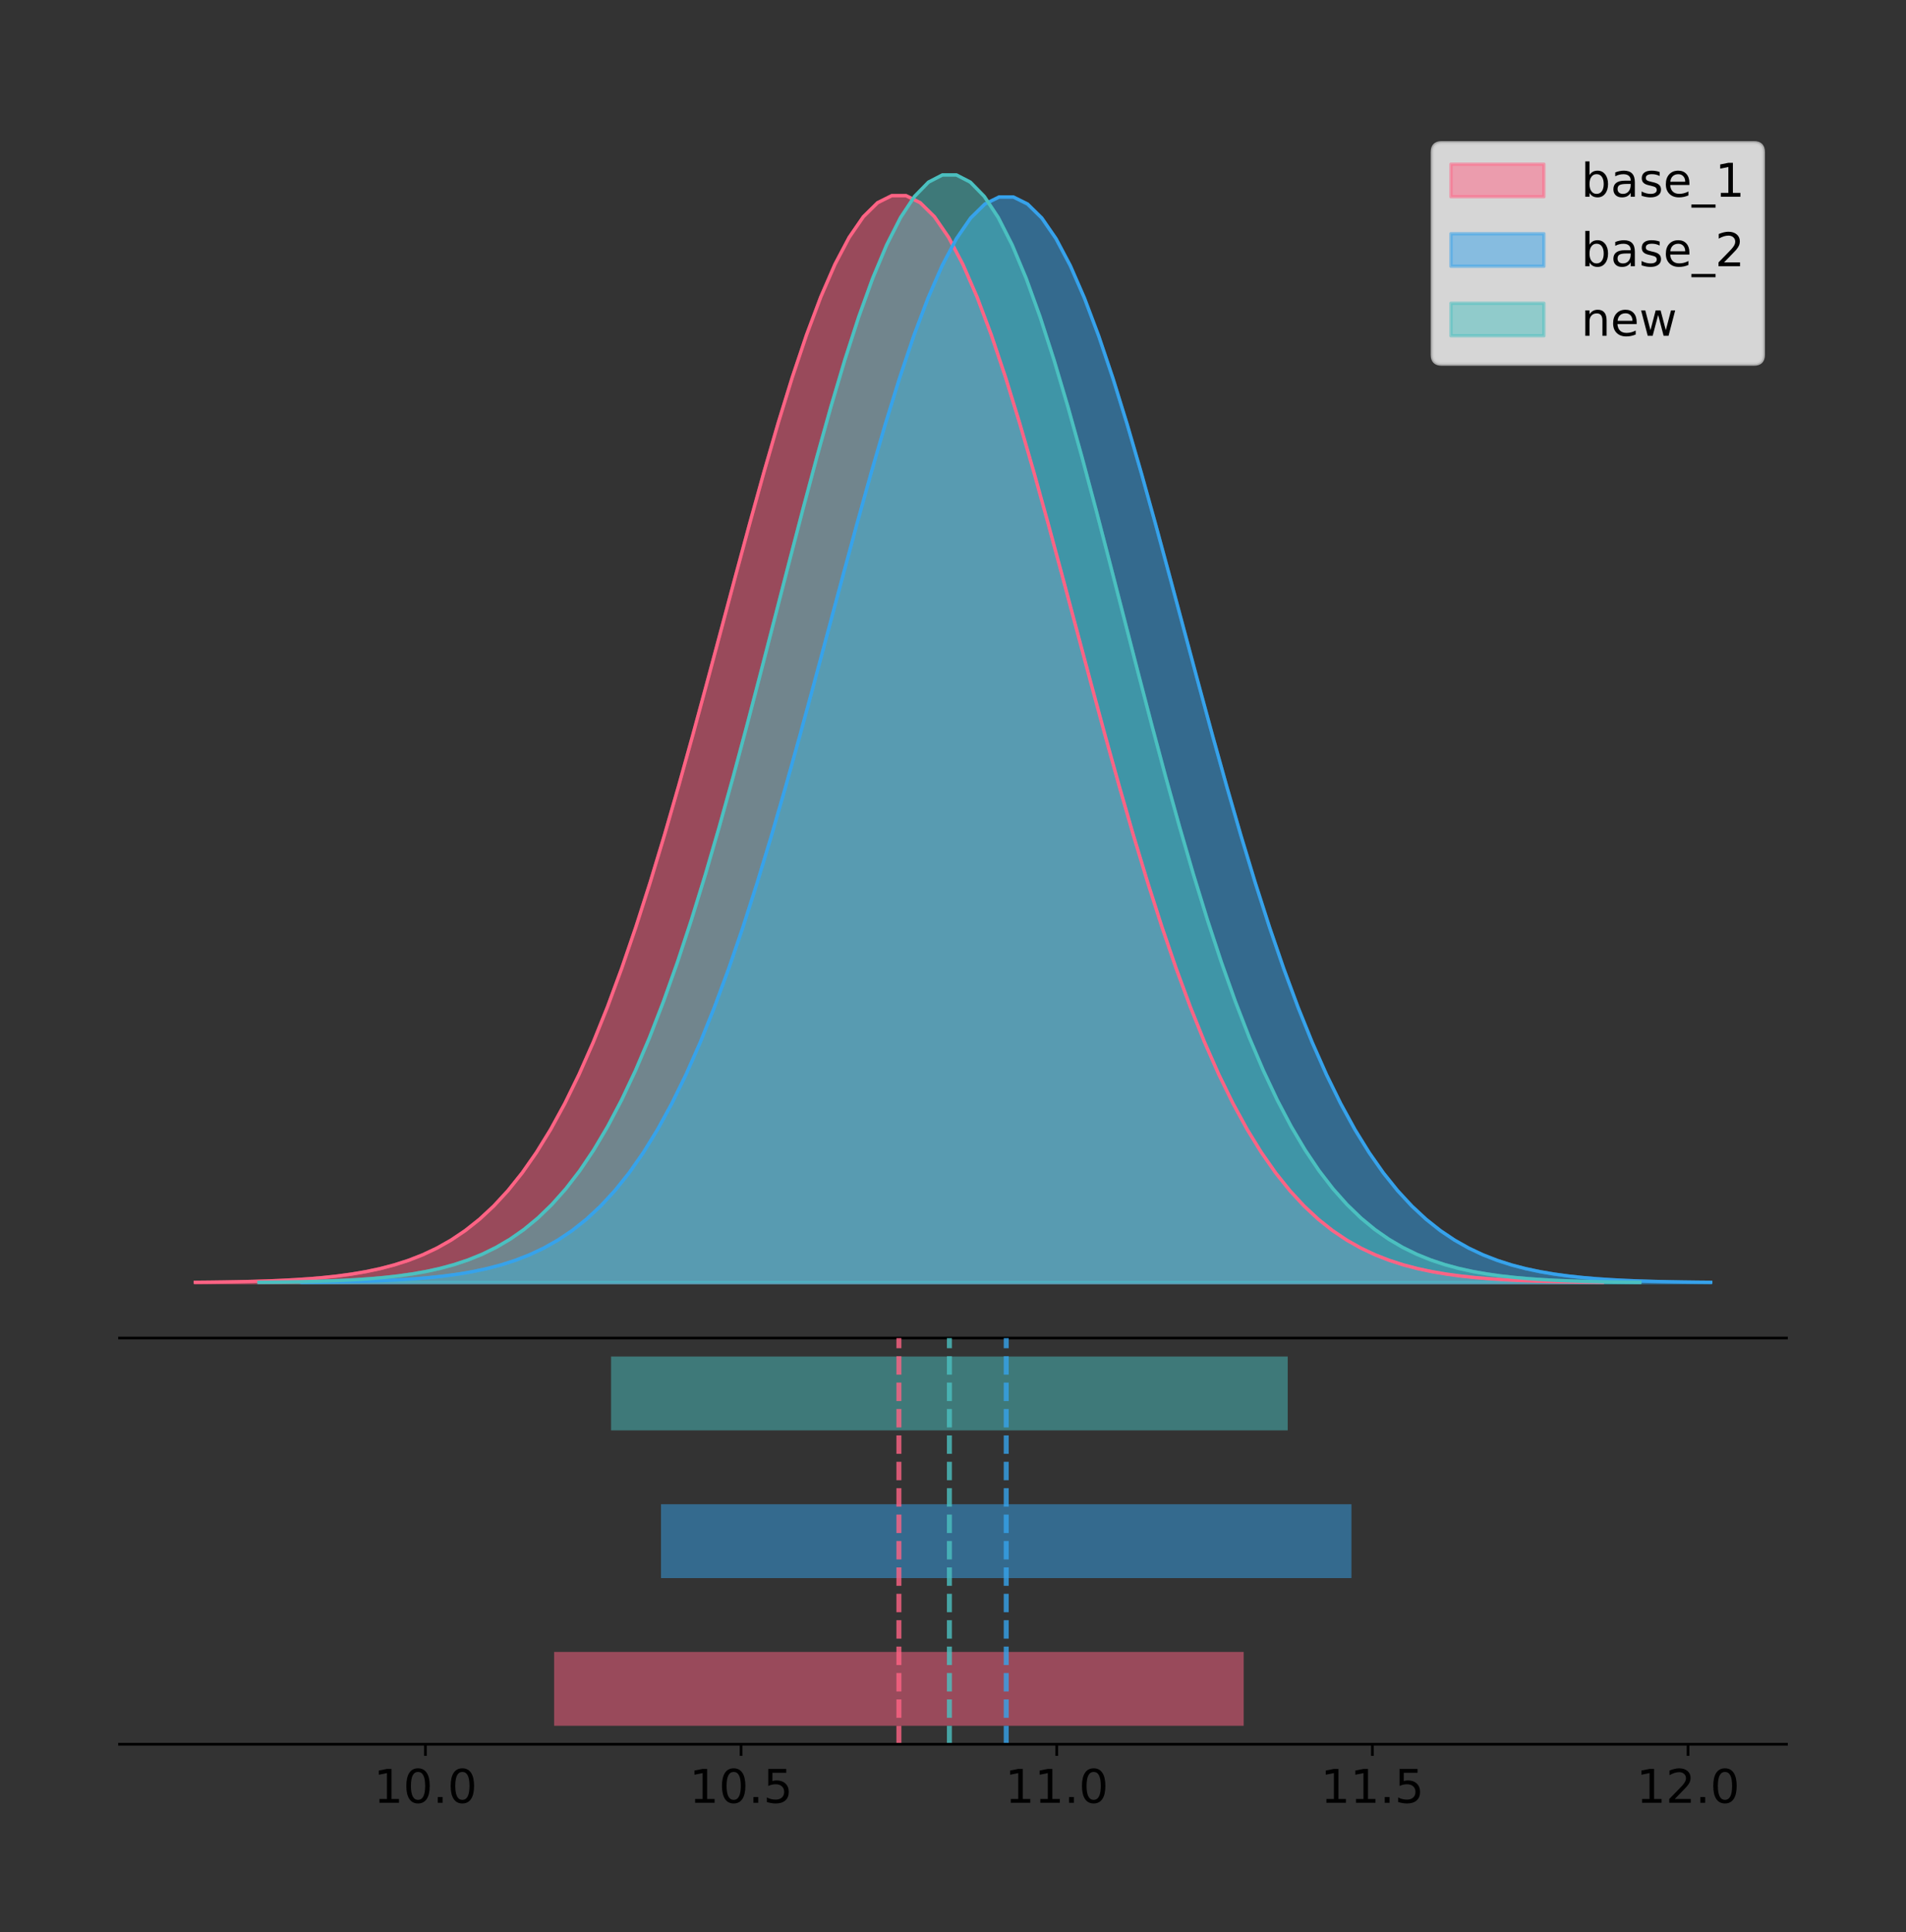 <?xml version="1.0" encoding="utf-8" standalone="no"?>
<!DOCTYPE svg PUBLIC "-//W3C//DTD SVG 1.1//EN"
  "http://www.w3.org/Graphics/SVG/1.1/DTD/svg11.dtd">
<!-- Created with matplotlib (https://matplotlib.org/) -->
<svg height="581.789pt" version="1.1" viewBox="0 0 574.2 581.789" width="574.2pt" xmlns="http://www.w3.org/2000/svg" xmlns:xlink="http://www.w3.org/1999/xlink">
 <rect x="0" y="0" width="574.2" height="581.789" fill="#333333" stroke="none"/>
 <defs>
  <style type="text/css">
*{stroke-linecap:butt;stroke-linejoin:round;}
  </style>
 </defs>
 <g id="figure_1">
  <g id="patch_1">
   <path d="M 0 581.789 
L 574.2 581.789 
L 574.2 0 
L 0 0 
z
" style="fill:none;"/>
  </g>
  <g id="axes_1">
   <g id="patch_2">
    <path d="M 36 402.93 
L 538.2 402.93 
L 538.2 36 
L 36 36 
z
" style="fill:none;"/>
   </g>
   <g id="PolyCollection_1">
    <defs>
     <path d="M 58.827 -195.538 
L 58.827 -195.648 
L 63.11 -195.689 
L 67.392 -195.745 
L 71.674 -195.819 
L 75.957 -195.918 
L 80.239 -196.048 
L 84.521 -196.218 
L 88.804 -196.438 
L 93.086 -196.722 
L 97.368 -197.085 
L 101.651 -197.547 
L 105.933 -198.13 
L 110.215 -198.86 
L 114.498 -199.767 
L 118.78 -200.888 
L 123.062 -202.262 
L 127.345 -203.934 
L 131.627 -205.952 
L 135.909 -208.373 
L 140.192 -211.252 
L 144.474 -214.653 
L 148.756 -218.638 
L 153.039 -223.273 
L 157.321 -228.62 
L 161.603 -234.742 
L 165.886 -241.694 
L 170.168 -249.525 
L 174.45 -258.273 
L 178.733 -267.965 
L 183.015 -278.61 
L 187.297 -290.2 
L 191.58 -302.704 
L 195.862 -316.07 
L 200.144 -330.222 
L 204.427 -345.054 
L 208.709 -360.441 
L 212.991 -376.227 
L 217.274 -392.235 
L 221.556 -408.268 
L 225.838 -424.11 
L 230.121 -439.534 
L 234.403 -454.303 
L 238.685 -468.181 
L 242.968 -480.932 
L 247.25 -492.336 
L 251.532 -502.186 
L 255.814 -510.301 
L 260.097 -516.528 
L 264.379 -520.748 
L 268.661 -522.878 
L 272.944 -522.878 
L 277.226 -520.748 
L 281.508 -516.528 
L 285.791 -510.301 
L 290.073 -502.186 
L 294.355 -492.336 
L 298.638 -480.932 
L 302.92 -468.181 
L 307.202 -454.303 
L 311.485 -439.534 
L 315.767 -424.11 
L 320.049 -408.268 
L 324.332 -392.235 
L 328.614 -376.227 
L 332.896 -360.441 
L 337.179 -345.054 
L 341.461 -330.222 
L 345.743 -316.07 
L 350.026 -302.704 
L 354.308 -290.2 
L 358.59 -278.61 
L 362.873 -267.965 
L 367.155 -258.273 
L 371.437 -249.525 
L 375.72 -241.694 
L 380.002 -234.742 
L 384.284 -228.62 
L 388.567 -223.273 
L 392.849 -218.638 
L 397.131 -214.653 
L 401.414 -211.252 
L 405.696 -208.373 
L 409.978 -205.952 
L 414.261 -203.934 
L 418.543 -202.262 
L 422.825 -200.888 
L 427.108 -199.767 
L 431.39 -198.86 
L 435.672 -198.13 
L 439.955 -197.547 
L 444.237 -197.085 
L 448.519 -196.722 
L 452.802 -196.438 
L 457.084 -196.218 
L 461.366 -196.048 
L 465.649 -195.918 
L 469.931 -195.819 
L 474.213 -195.745 
L 478.496 -195.689 
L 482.778 -195.648 
L 482.778 -195.538 
L 482.778 -195.538 
L 478.496 -195.538 
L 474.213 -195.538 
L 469.931 -195.538 
L 465.649 -195.538 
L 461.366 -195.538 
L 457.084 -195.538 
L 452.802 -195.538 
L 448.519 -195.538 
L 444.237 -195.538 
L 439.955 -195.538 
L 435.672 -195.538 
L 431.39 -195.538 
L 427.108 -195.538 
L 422.825 -195.538 
L 418.543 -195.538 
L 414.261 -195.538 
L 409.978 -195.538 
L 405.696 -195.538 
L 401.414 -195.538 
L 397.131 -195.538 
L 392.849 -195.538 
L 388.567 -195.538 
L 384.284 -195.538 
L 380.002 -195.538 
L 375.72 -195.538 
L 371.437 -195.538 
L 367.155 -195.538 
L 362.873 -195.538 
L 358.59 -195.538 
L 354.308 -195.538 
L 350.026 -195.538 
L 345.743 -195.538 
L 341.461 -195.538 
L 337.179 -195.538 
L 332.896 -195.538 
L 328.614 -195.538 
L 324.332 -195.538 
L 320.049 -195.538 
L 315.767 -195.538 
L 311.485 -195.538 
L 307.202 -195.538 
L 302.92 -195.538 
L 298.638 -195.538 
L 294.355 -195.538 
L 290.073 -195.538 
L 285.791 -195.538 
L 281.508 -195.538 
L 277.226 -195.538 
L 272.944 -195.538 
L 268.661 -195.538 
L 264.379 -195.538 
L 260.097 -195.538 
L 255.814 -195.538 
L 251.532 -195.538 
L 247.25 -195.538 
L 242.968 -195.538 
L 238.685 -195.538 
L 234.403 -195.538 
L 230.121 -195.538 
L 225.838 -195.538 
L 221.556 -195.538 
L 217.274 -195.538 
L 212.991 -195.538 
L 208.709 -195.538 
L 204.427 -195.538 
L 200.144 -195.538 
L 195.862 -195.538 
L 191.58 -195.538 
L 187.297 -195.538 
L 183.015 -195.538 
L 178.733 -195.538 
L 174.45 -195.538 
L 170.168 -195.538 
L 165.886 -195.538 
L 161.603 -195.538 
L 157.321 -195.538 
L 153.039 -195.538 
L 148.756 -195.538 
L 144.474 -195.538 
L 140.192 -195.538 
L 135.909 -195.538 
L 131.627 -195.538 
L 127.345 -195.538 
L 123.062 -195.538 
L 118.78 -195.538 
L 114.498 -195.538 
L 110.215 -195.538 
L 105.933 -195.538 
L 101.651 -195.538 
L 97.368 -195.538 
L 93.086 -195.538 
L 88.804 -195.538 
L 84.521 -195.538 
L 80.239 -195.538 
L 75.957 -195.538 
L 71.674 -195.538 
L 67.392 -195.538 
L 63.11 -195.538 
L 58.827 -195.538 
z
" id="m97d1bb2b57" style="stroke:#ff6384;stroke-opacity:0.5;"/>
    </defs>
    <g clip-path="url(#pcbff5a9dca)">
     <use style="fill:#ff6384;fill-opacity:0.5;stroke:#ff6384;stroke-opacity:0.5;" x="0" xlink:href="#m97d1bb2b57" y="581.789"/>
    </g>
   </g>
   <g id="PolyCollection_2">
    <defs>
     <path d="M 90.896 -195.538 
L 90.896 -195.648 
L 95.183 -195.689 
L 99.471 -195.745 
L 103.759 -195.819 
L 108.046 -195.918 
L 112.334 -196.047 
L 116.621 -196.217 
L 120.909 -196.437 
L 125.197 -196.72 
L 129.484 -197.083 
L 133.772 -197.545 
L 138.06 -198.126 
L 142.347 -198.855 
L 146.635 -199.762 
L 150.923 -200.882 
L 155.21 -202.254 
L 159.498 -203.923 
L 163.786 -205.939 
L 168.073 -208.357 
L 172.361 -211.233 
L 176.649 -214.629 
L 180.936 -218.61 
L 185.224 -223.238 
L 189.511 -228.579 
L 193.799 -234.693 
L 198.087 -241.636 
L 202.374 -249.458 
L 206.662 -258.195 
L 210.95 -267.875 
L 215.237 -278.507 
L 219.525 -290.082 
L 223.813 -302.571 
L 228.1 -315.921 
L 232.388 -330.054 
L 236.676 -344.869 
L 240.963 -360.236 
L 245.251 -376.003 
L 249.539 -391.991 
L 253.826 -408.004 
L 258.114 -423.827 
L 262.402 -439.232 
L 266.689 -453.983 
L 270.977 -467.842 
L 275.264 -480.578 
L 279.552 -491.968 
L 283.84 -501.806 
L 288.127 -509.911 
L 292.415 -516.13 
L 296.703 -520.344 
L 300.99 -522.472 
L 305.278 -522.472 
L 309.566 -520.344 
L 313.853 -516.13 
L 318.141 -509.911 
L 322.429 -501.806 
L 326.716 -491.968 
L 331.004 -480.578 
L 335.292 -467.842 
L 339.579 -453.983 
L 343.867 -439.232 
L 348.154 -423.827 
L 352.442 -408.004 
L 356.73 -391.991 
L 361.017 -376.003 
L 365.305 -360.236 
L 369.593 -344.869 
L 373.88 -330.054 
L 378.168 -315.921 
L 382.456 -302.571 
L 386.743 -290.082 
L 391.031 -278.507 
L 395.319 -267.875 
L 399.606 -258.195 
L 403.894 -249.458 
L 408.182 -241.636 
L 412.469 -234.693 
L 416.757 -228.579 
L 421.044 -223.238 
L 425.332 -218.61 
L 429.62 -214.629 
L 433.907 -211.233 
L 438.195 -208.357 
L 442.483 -205.939 
L 446.77 -203.923 
L 451.058 -202.254 
L 455.346 -200.882 
L 459.633 -199.762 
L 463.921 -198.855 
L 468.209 -198.126 
L 472.496 -197.545 
L 476.784 -197.083 
L 481.072 -196.72 
L 485.359 -196.437 
L 489.647 -196.217 
L 493.934 -196.047 
L 498.222 -195.918 
L 502.51 -195.819 
L 506.797 -195.745 
L 511.085 -195.689 
L 515.373 -195.648 
L 515.373 -195.538 
L 515.373 -195.538 
L 511.085 -195.538 
L 506.797 -195.538 
L 502.51 -195.538 
L 498.222 -195.538 
L 493.934 -195.538 
L 489.647 -195.538 
L 485.359 -195.538 
L 481.072 -195.538 
L 476.784 -195.538 
L 472.496 -195.538 
L 468.209 -195.538 
L 463.921 -195.538 
L 459.633 -195.538 
L 455.346 -195.538 
L 451.058 -195.538 
L 446.77 -195.538 
L 442.483 -195.538 
L 438.195 -195.538 
L 433.907 -195.538 
L 429.62 -195.538 
L 425.332 -195.538 
L 421.044 -195.538 
L 416.757 -195.538 
L 412.469 -195.538 
L 408.182 -195.538 
L 403.894 -195.538 
L 399.606 -195.538 
L 395.319 -195.538 
L 391.031 -195.538 
L 386.743 -195.538 
L 382.456 -195.538 
L 378.168 -195.538 
L 373.88 -195.538 
L 369.593 -195.538 
L 365.305 -195.538 
L 361.017 -195.538 
L 356.73 -195.538 
L 352.442 -195.538 
L 348.154 -195.538 
L 343.867 -195.538 
L 339.579 -195.538 
L 335.292 -195.538 
L 331.004 -195.538 
L 326.716 -195.538 
L 322.429 -195.538 
L 318.141 -195.538 
L 313.853 -195.538 
L 309.566 -195.538 
L 305.278 -195.538 
L 300.99 -195.538 
L 296.703 -195.538 
L 292.415 -195.538 
L 288.127 -195.538 
L 283.84 -195.538 
L 279.552 -195.538 
L 275.264 -195.538 
L 270.977 -195.538 
L 266.689 -195.538 
L 262.402 -195.538 
L 258.114 -195.538 
L 253.826 -195.538 
L 249.539 -195.538 
L 245.251 -195.538 
L 240.963 -195.538 
L 236.676 -195.538 
L 232.388 -195.538 
L 228.1 -195.538 
L 223.813 -195.538 
L 219.525 -195.538 
L 215.237 -195.538 
L 210.95 -195.538 
L 206.662 -195.538 
L 202.374 -195.538 
L 198.087 -195.538 
L 193.799 -195.538 
L 189.511 -195.538 
L 185.224 -195.538 
L 180.936 -195.538 
L 176.649 -195.538 
L 172.361 -195.538 
L 168.073 -195.538 
L 163.786 -195.538 
L 159.498 -195.538 
L 155.21 -195.538 
L 150.923 -195.538 
L 146.635 -195.538 
L 142.347 -195.538 
L 138.06 -195.538 
L 133.772 -195.538 
L 129.484 -195.538 
L 125.197 -195.538 
L 120.909 -195.538 
L 116.621 -195.538 
L 112.334 -195.538 
L 108.046 -195.538 
L 103.759 -195.538 
L 99.471 -195.538 
L 95.183 -195.538 
L 90.896 -195.538 
z
" id="m5e99b7a06f" style="stroke:#36a2eb;stroke-opacity:0.5;"/>
    </defs>
    <g clip-path="url(#pcbff5a9dca)">
     <use style="fill:#36a2eb;fill-opacity:0.5;stroke:#36a2eb;stroke-opacity:0.5;" x="0" xlink:href="#m5e99b7a06f" y="581.789"/>
    </g>
   </g>
   <g id="PolyCollection_3">
    <defs>
     <path d="M 78.003 -195.538 
L 78.003 -195.65 
L 82.205 -195.692 
L 86.407 -195.749 
L 90.61 -195.825 
L 94.812 -195.925 
L 99.014 -196.058 
L 103.217 -196.23 
L 107.419 -196.455 
L 111.621 -196.744 
L 115.824 -197.115 
L 120.026 -197.585 
L 124.228 -198.179 
L 128.43 -198.923 
L 132.633 -199.848 
L 136.835 -200.99 
L 141.037 -202.39 
L 145.24 -204.093 
L 149.442 -206.151 
L 153.644 -208.617 
L 157.847 -211.552 
L 162.049 -215.017 
L 166.251 -219.078 
L 170.454 -223.801 
L 174.656 -229.25 
L 178.858 -235.488 
L 183.061 -242.572 
L 187.263 -250.552 
L 191.465 -259.468 
L 195.668 -269.344 
L 199.87 -280.192 
L 204.072 -292.002 
L 208.275 -304.744 
L 212.477 -318.365 
L 216.679 -332.786 
L 220.882 -347.901 
L 225.084 -363.58 
L 229.286 -379.667 
L 233.488 -395.98 
L 237.691 -412.318 
L 241.893 -428.462 
L 246.095 -444.18 
L 250.298 -459.23 
L 254.5 -473.372 
L 258.702 -486.366 
L 262.905 -497.987 
L 267.107 -508.025 
L 271.309 -516.294 
L 275.512 -522.64 
L 279.714 -526.94 
L 283.916 -529.111 
L 288.119 -529.111 
L 292.321 -526.94 
L 296.523 -522.64 
L 300.726 -516.294 
L 304.928 -508.025 
L 309.13 -497.987 
L 313.333 -486.366 
L 317.535 -473.372 
L 321.737 -459.23 
L 325.94 -444.18 
L 330.142 -428.462 
L 334.344 -412.318 
L 338.546 -395.98 
L 342.749 -379.667 
L 346.951 -363.58 
L 351.153 -347.901 
L 355.356 -332.786 
L 359.558 -318.365 
L 363.76 -304.744 
L 367.963 -292.002 
L 372.165 -280.192 
L 376.367 -269.344 
L 380.57 -259.468 
L 384.772 -250.552 
L 388.974 -242.572 
L 393.177 -235.488 
L 397.379 -229.25 
L 401.581 -223.801 
L 405.784 -219.078 
L 409.986 -215.017 
L 414.188 -211.552 
L 418.391 -208.617 
L 422.593 -206.151 
L 426.795 -204.093 
L 430.998 -202.39 
L 435.2 -200.99 
L 439.402 -199.848 
L 443.604 -198.923 
L 447.807 -198.179 
L 452.009 -197.585 
L 456.211 -197.115 
L 460.414 -196.744 
L 464.616 -196.455 
L 468.818 -196.23 
L 473.021 -196.058 
L 477.223 -195.925 
L 481.425 -195.825 
L 485.628 -195.749 
L 489.83 -195.692 
L 494.032 -195.65 
L 494.032 -195.538 
L 494.032 -195.538 
L 489.83 -195.538 
L 485.628 -195.538 
L 481.425 -195.538 
L 477.223 -195.538 
L 473.021 -195.538 
L 468.818 -195.538 
L 464.616 -195.538 
L 460.414 -195.538 
L 456.211 -195.538 
L 452.009 -195.538 
L 447.807 -195.538 
L 443.604 -195.538 
L 439.402 -195.538 
L 435.2 -195.538 
L 430.998 -195.538 
L 426.795 -195.538 
L 422.593 -195.538 
L 418.391 -195.538 
L 414.188 -195.538 
L 409.986 -195.538 
L 405.784 -195.538 
L 401.581 -195.538 
L 397.379 -195.538 
L 393.177 -195.538 
L 388.974 -195.538 
L 384.772 -195.538 
L 380.57 -195.538 
L 376.367 -195.538 
L 372.165 -195.538 
L 367.963 -195.538 
L 363.76 -195.538 
L 359.558 -195.538 
L 355.356 -195.538 
L 351.153 -195.538 
L 346.951 -195.538 
L 342.749 -195.538 
L 338.546 -195.538 
L 334.344 -195.538 
L 330.142 -195.538 
L 325.94 -195.538 
L 321.737 -195.538 
L 317.535 -195.538 
L 313.333 -195.538 
L 309.13 -195.538 
L 304.928 -195.538 
L 300.726 -195.538 
L 296.523 -195.538 
L 292.321 -195.538 
L 288.119 -195.538 
L 283.916 -195.538 
L 279.714 -195.538 
L 275.512 -195.538 
L 271.309 -195.538 
L 267.107 -195.538 
L 262.905 -195.538 
L 258.702 -195.538 
L 254.5 -195.538 
L 250.298 -195.538 
L 246.095 -195.538 
L 241.893 -195.538 
L 237.691 -195.538 
L 233.488 -195.538 
L 229.286 -195.538 
L 225.084 -195.538 
L 220.882 -195.538 
L 216.679 -195.538 
L 212.477 -195.538 
L 208.275 -195.538 
L 204.072 -195.538 
L 199.87 -195.538 
L 195.668 -195.538 
L 191.465 -195.538 
L 187.263 -195.538 
L 183.061 -195.538 
L 178.858 -195.538 
L 174.656 -195.538 
L 170.454 -195.538 
L 166.251 -195.538 
L 162.049 -195.538 
L 157.847 -195.538 
L 153.644 -195.538 
L 149.442 -195.538 
L 145.24 -195.538 
L 141.037 -195.538 
L 136.835 -195.538 
L 132.633 -195.538 
L 128.43 -195.538 
L 124.228 -195.538 
L 120.026 -195.538 
L 115.824 -195.538 
L 111.621 -195.538 
L 107.419 -195.538 
L 103.217 -195.538 
L 99.014 -195.538 
L 94.812 -195.538 
L 90.61 -195.538 
L 86.407 -195.538 
L 82.205 -195.538 
L 78.003 -195.538 
z
" id="m2db0c56aeb" style="stroke:#4bc0c0;stroke-opacity:0.5;"/>
    </defs>
    <g clip-path="url(#pcbff5a9dca)">
     <use style="fill:#4bc0c0;fill-opacity:0.5;stroke:#4bc0c0;stroke-opacity:0.5;" x="0" xlink:href="#m2db0c56aeb" y="581.789"/>
    </g>
   </g>
   <g id="line2d_1">
    <path clip-path="url(#pcbff5a9dca)" d="M 58.827 386.141 
L 63.11 386.1 
L 67.392 386.044 
L 71.674 385.97 
L 75.957 385.871 
L 80.239 385.742 
L 84.521 385.572 
L 88.804 385.352 
L 93.086 385.068 
L 97.368 384.704 
L 101.651 384.242 
L 105.933 383.66 
L 110.215 382.93 
L 114.498 382.022 
L 118.78 380.901 
L 123.062 379.527 
L 127.345 377.856 
L 131.627 375.837 
L 135.909 373.417 
L 140.192 370.537 
L 144.474 367.136 
L 148.756 363.151 
L 153.039 358.517 
L 157.321 353.169 
L 161.603 347.048 
L 165.886 340.096 
L 170.168 332.265 
L 174.45 323.516 
L 178.733 313.824 
L 183.015 303.179 
L 187.297 291.59 
L 191.58 279.085 
L 195.862 265.719 
L 200.144 251.568 
L 204.427 236.735 
L 208.709 221.349 
L 212.991 205.563 
L 217.274 189.554 
L 221.556 173.521 
L 225.838 157.679 
L 230.121 142.255 
L 234.403 127.486 
L 238.685 113.609 
L 242.968 100.857 
L 247.25 89.454 
L 251.532 79.603 
L 255.814 71.488 
L 260.097 65.261 
L 264.379 61.042 
L 268.661 58.911 
L 272.944 58.911 
L 277.226 61.042 
L 281.508 65.261 
L 285.791 71.488 
L 290.073 79.603 
L 294.355 89.454 
L 298.638 100.857 
L 302.92 113.609 
L 307.202 127.486 
L 311.485 142.255 
L 315.767 157.679 
L 320.049 173.521 
L 324.332 189.554 
L 328.614 205.563 
L 332.896 221.349 
L 337.179 236.735 
L 341.461 251.568 
L 345.743 265.719 
L 350.026 279.085 
L 354.308 291.59 
L 358.59 303.179 
L 362.873 313.824 
L 367.155 323.516 
L 371.437 332.265 
L 375.72 340.096 
L 380.002 347.048 
L 384.284 353.169 
L 388.567 358.517 
L 392.849 363.151 
L 397.131 367.136 
L 401.414 370.537 
L 405.696 373.417 
L 409.978 375.837 
L 414.261 377.856 
L 418.543 379.527 
L 422.825 380.901 
L 427.108 382.022 
L 431.39 382.93 
L 435.672 383.66 
L 439.955 384.242 
L 444.237 384.704 
L 448.519 385.068 
L 452.802 385.352 
L 457.084 385.572 
L 461.366 385.742 
L 465.649 385.871 
L 469.931 385.97 
L 474.213 386.044 
L 478.496 386.1 
L 482.778 386.141 
" style="fill:none;stroke:#ff6384;stroke-linecap:square;"/>
   </g>
   <g id="line2d_2">
    <path clip-path="url(#pcbff5a9dca)" d="M 90.896 386.142 
L 95.183 386.1 
L 99.471 386.045 
L 103.759 385.97 
L 108.046 385.872 
L 112.334 385.742 
L 116.621 385.573 
L 120.909 385.353 
L 125.197 385.069 
L 129.484 384.706 
L 133.772 384.245 
L 138.06 383.663 
L 142.347 382.934 
L 146.635 382.027 
L 150.923 380.908 
L 155.21 379.536 
L 159.498 377.866 
L 163.786 375.85 
L 168.073 373.433 
L 172.361 370.556 
L 176.649 367.16 
L 180.936 363.18 
L 185.224 358.551 
L 189.511 353.21 
L 193.799 347.096 
L 198.087 340.153 
L 202.374 332.332 
L 206.662 323.594 
L 210.95 313.914 
L 215.237 303.282 
L 219.525 291.707 
L 223.813 279.218 
L 228.1 265.868 
L 232.388 251.735 
L 236.676 236.92 
L 240.963 221.553 
L 245.251 205.787 
L 249.539 189.798 
L 253.826 173.785 
L 258.114 157.962 
L 262.402 142.558 
L 266.689 127.807 
L 270.977 113.947 
L 275.264 101.211 
L 279.552 89.822 
L 283.84 79.984 
L 288.127 71.879 
L 292.415 65.659 
L 296.703 61.445 
L 300.99 59.317 
L 305.278 59.317 
L 309.566 61.445 
L 313.853 65.659 
L 318.141 71.879 
L 322.429 79.984 
L 326.716 89.822 
L 331.004 101.211 
L 335.292 113.947 
L 339.579 127.807 
L 343.867 142.558 
L 348.154 157.962 
L 352.442 173.785 
L 356.73 189.798 
L 361.017 205.787 
L 365.305 221.553 
L 369.593 236.92 
L 373.88 251.735 
L 378.168 265.868 
L 382.456 279.218 
L 386.743 291.707 
L 391.031 303.282 
L 395.319 313.914 
L 399.606 323.594 
L 403.894 332.332 
L 408.182 340.153 
L 412.469 347.096 
L 416.757 353.21 
L 421.044 358.551 
L 425.332 363.18 
L 429.62 367.16 
L 433.907 370.556 
L 438.195 373.433 
L 442.483 375.85 
L 446.77 377.866 
L 451.058 379.536 
L 455.346 380.908 
L 459.633 382.027 
L 463.921 382.934 
L 468.209 383.663 
L 472.496 384.245 
L 476.784 384.706 
L 481.072 385.069 
L 485.359 385.353 
L 489.647 385.573 
L 493.934 385.742 
L 498.222 385.872 
L 502.51 385.97 
L 506.797 386.045 
L 511.085 386.1 
L 515.373 386.142 
" style="fill:none;stroke:#36a2eb;stroke-linecap:square;"/>
   </g>
   <g id="line2d_3">
    <path clip-path="url(#pcbff5a9dca)" d="M 78.003 386.139 
L 82.205 386.097 
L 86.407 386.04 
L 90.61 385.965 
L 94.812 385.864 
L 99.014 385.732 
L 103.217 385.559 
L 107.419 385.334 
L 111.621 385.045 
L 115.824 384.675 
L 120.026 384.204 
L 124.228 383.61 
L 128.43 382.867 
L 132.633 381.941 
L 136.835 380.799 
L 141.037 379.399 
L 145.24 377.696 
L 149.442 375.639 
L 153.644 373.172 
L 157.847 370.238 
L 162.049 366.772 
L 166.251 362.711 
L 170.454 357.989 
L 174.656 352.539 
L 178.858 346.301 
L 183.061 339.217 
L 187.263 331.237 
L 191.465 322.322 
L 195.668 312.445 
L 199.87 301.597 
L 204.072 289.787 
L 208.275 277.045 
L 212.477 263.424 
L 216.679 249.004 
L 220.882 233.888 
L 225.084 218.209 
L 229.286 202.123 
L 233.488 185.809 
L 237.691 169.471 
L 241.893 153.327 
L 246.095 137.61 
L 250.298 122.559 
L 254.5 108.418 
L 258.702 95.423 
L 262.905 83.803 
L 267.107 73.765 
L 271.309 65.495 
L 275.512 59.15 
L 279.714 54.85 
L 283.916 52.679 
L 288.119 52.679 
L 292.321 54.85 
L 296.523 59.15 
L 300.726 65.495 
L 304.928 73.765 
L 309.13 83.803 
L 313.333 95.423 
L 317.535 108.418 
L 321.737 122.559 
L 325.94 137.61 
L 330.142 153.327 
L 334.344 169.471 
L 338.546 185.809 
L 342.749 202.123 
L 346.951 218.209 
L 351.153 233.888 
L 355.356 249.004 
L 359.558 263.424 
L 363.76 277.045 
L 367.963 289.787 
L 372.165 301.597 
L 376.367 312.445 
L 380.57 322.322 
L 384.772 331.237 
L 388.974 339.217 
L 393.177 346.301 
L 397.379 352.539 
L 401.581 357.989 
L 405.784 362.711 
L 409.986 366.772 
L 414.188 370.238 
L 418.391 373.172 
L 422.593 375.639 
L 426.795 377.696 
L 430.998 379.399 
L 435.2 380.799 
L 439.402 381.941 
L 443.604 382.867 
L 447.807 383.61 
L 452.009 384.204 
L 456.211 384.675 
L 460.414 385.045 
L 464.616 385.334 
L 468.818 385.559 
L 473.021 385.732 
L 477.223 385.864 
L 481.425 385.965 
L 485.628 386.04 
L 489.83 386.097 
L 494.032 386.139 
" style="fill:none;stroke:#4bc0c0;stroke-linecap:square;"/>
   </g>
   <g id="patch_3">
    <path d="M 36 402.93 
L 538.2 402.93 
" style="fill:none;stroke:#000000;stroke-linecap:square;stroke-linejoin:miter;stroke-width:0.8;"/>
   </g>
   <g id="legend_1">
    <g id="patch_4">
     <path d="M 434.318 109.627 
L 528.4 109.627 
Q 531.2 109.627 531.2 106.827 
L 531.2 45.8 
Q 531.2 43 528.4 43 
L 434.318 43 
Q 431.518 43 431.518 45.8 
L 431.518 106.827 
Q 431.518 109.627 434.318 109.627 
z
" style="fill:#ffffff;opacity:0.8;stroke:#cccccc;stroke-linejoin:miter;"/>
    </g>
    <g id="patch_5">
     <path d="M 437.118 59.238 
L 465.118 59.238 
L 465.118 49.438 
L 437.118 49.438 
z
" style="fill:#ff6384;opacity:0.5;stroke:#ff6384;stroke-linejoin:miter;"/>
    </g>
    <g id="text_1">
     <!-- base_1 -->
     <defs>
      <path d="M 48.688 27.297 
Q 48.688 37.203 44.609 42.844 
Q 40.531 48.484 33.406 48.484 
Q 26.266 48.484 22.188 42.844 
Q 18.109 37.203 18.109 27.297 
Q 18.109 17.391 22.188 11.75 
Q 26.266 6.109 33.406 6.109 
Q 40.531 6.109 44.609 11.75 
Q 48.688 17.391 48.688 27.297 
z
M 18.109 46.391 
Q 20.953 51.266 25.266 53.625 
Q 29.594 56 35.594 56 
Q 45.562 56 51.781 48.094 
Q 58.016 40.188 58.016 27.297 
Q 58.016 14.406 51.781 6.484 
Q 45.562 -1.422 35.594 -1.422 
Q 29.594 -1.422 25.266 0.953 
Q 20.953 3.328 18.109 8.203 
L 18.109 0 
L 9.078 0 
L 9.078 75.984 
L 18.109 75.984 
z
" id="DejaVuSans-98"/>
      <path d="M 34.281 27.484 
Q 23.391 27.484 19.188 25 
Q 14.984 22.516 14.984 16.5 
Q 14.984 11.719 18.141 8.906 
Q 21.297 6.109 26.703 6.109 
Q 34.188 6.109 38.703 11.406 
Q 43.219 16.703 43.219 25.484 
L 43.219 27.484 
z
M 52.203 31.203 
L 52.203 0 
L 43.219 0 
L 43.219 8.297 
Q 40.141 3.328 35.547 0.953 
Q 30.953 -1.422 24.312 -1.422 
Q 15.922 -1.422 10.953 3.297 
Q 6 8.016 6 15.922 
Q 6 25.141 12.172 29.828 
Q 18.359 34.516 30.609 34.516 
L 43.219 34.516 
L 43.219 35.406 
Q 43.219 41.609 39.141 45 
Q 35.062 48.391 27.688 48.391 
Q 23 48.391 18.547 47.266 
Q 14.109 46.141 10.016 43.891 
L 10.016 52.203 
Q 14.938 54.109 19.578 55.047 
Q 24.219 56 28.609 56 
Q 40.484 56 46.344 49.844 
Q 52.203 43.703 52.203 31.203 
z
" id="DejaVuSans-97"/>
      <path d="M 44.281 53.078 
L 44.281 44.578 
Q 40.484 46.531 36.375 47.5 
Q 32.281 48.484 27.875 48.484 
Q 21.188 48.484 17.844 46.438 
Q 14.5 44.391 14.5 40.281 
Q 14.5 37.156 16.891 35.375 
Q 19.281 33.594 26.516 31.984 
L 29.594 31.297 
Q 39.156 29.25 43.188 25.516 
Q 47.219 21.781 47.219 15.094 
Q 47.219 7.469 41.188 3.016 
Q 35.156 -1.422 24.609 -1.422 
Q 20.219 -1.422 15.453 -0.562 
Q 10.688 0.297 5.422 2 
L 5.422 11.281 
Q 10.406 8.688 15.234 7.391 
Q 20.062 6.109 24.812 6.109 
Q 31.156 6.109 34.562 8.281 
Q 37.984 10.453 37.984 14.406 
Q 37.984 18.062 35.516 20.016 
Q 33.062 21.969 24.703 23.781 
L 21.578 24.516 
Q 13.234 26.266 9.516 29.906 
Q 5.812 33.547 5.812 39.891 
Q 5.812 47.609 11.281 51.797 
Q 16.75 56 26.812 56 
Q 31.781 56 36.172 55.266 
Q 40.578 54.547 44.281 53.078 
z
" id="DejaVuSans-115"/>
      <path d="M 56.203 29.594 
L 56.203 25.203 
L 14.891 25.203 
Q 15.484 15.922 20.484 11.062 
Q 25.484 6.203 34.422 6.203 
Q 39.594 6.203 44.453 7.469 
Q 49.312 8.734 54.109 11.281 
L 54.109 2.781 
Q 49.266 0.734 44.188 -0.344 
Q 39.109 -1.422 33.891 -1.422 
Q 20.797 -1.422 13.156 6.188 
Q 5.516 13.812 5.516 26.812 
Q 5.516 40.234 12.766 48.109 
Q 20.016 56 32.328 56 
Q 43.359 56 49.781 48.891 
Q 56.203 41.797 56.203 29.594 
z
M 47.219 32.234 
Q 47.125 39.594 43.094 43.984 
Q 39.062 48.391 32.422 48.391 
Q 24.906 48.391 20.391 44.141 
Q 15.875 39.891 15.188 32.172 
z
" id="DejaVuSans-101"/>
      <path d="M 50.984 -16.609 
L 50.984 -23.578 
L -0.984 -23.578 
L -0.984 -16.609 
z
" id="DejaVuSans-95"/>
      <path d="M 12.406 8.297 
L 28.516 8.297 
L 28.516 63.922 
L 10.984 60.406 
L 10.984 69.391 
L 28.422 72.906 
L 38.281 72.906 
L 38.281 8.297 
L 54.391 8.297 
L 54.391 0 
L 12.406 0 
z
" id="DejaVuSans-49"/>
     </defs>
     <g transform="translate(476.318 59.238)scale(0.14 -0.14)">
      <use xlink:href="#DejaVuSans-98"/>
      <use x="63.477" xlink:href="#DejaVuSans-97"/>
      <use x="124.756" xlink:href="#DejaVuSans-115"/>
      <use x="176.855" xlink:href="#DejaVuSans-101"/>
      <use x="238.379" xlink:href="#DejaVuSans-95"/>
      <use x="288.379" xlink:href="#DejaVuSans-49"/>
     </g>
    </g>
    <g id="patch_6">
     <path d="M 437.118 80.177 
L 465.118 80.177 
L 465.118 70.377 
L 437.118 70.377 
z
" style="fill:#36a2eb;opacity:0.5;stroke:#36a2eb;stroke-linejoin:miter;"/>
    </g>
    <g id="text_2">
     <!-- base_2 -->
     <defs>
      <path d="M 19.188 8.297 
L 53.609 8.297 
L 53.609 0 
L 7.328 0 
L 7.328 8.297 
Q 12.938 14.109 22.625 23.891 
Q 32.328 33.688 34.812 36.531 
Q 39.547 41.844 41.422 45.531 
Q 43.312 49.219 43.312 52.781 
Q 43.312 58.594 39.234 62.25 
Q 35.156 65.922 28.609 65.922 
Q 23.969 65.922 18.812 64.312 
Q 13.672 62.703 7.812 59.422 
L 7.812 69.391 
Q 13.766 71.781 18.938 73 
Q 24.125 74.219 28.422 74.219 
Q 39.75 74.219 46.484 68.547 
Q 53.219 62.891 53.219 53.422 
Q 53.219 48.922 51.531 44.891 
Q 49.859 40.875 45.406 35.406 
Q 44.188 33.984 37.641 27.219 
Q 31.109 20.453 19.188 8.297 
z
" id="DejaVuSans-50"/>
     </defs>
     <g transform="translate(476.318 80.177)scale(0.14 -0.14)">
      <use xlink:href="#DejaVuSans-98"/>
      <use x="63.477" xlink:href="#DejaVuSans-97"/>
      <use x="124.756" xlink:href="#DejaVuSans-115"/>
      <use x="176.855" xlink:href="#DejaVuSans-101"/>
      <use x="238.379" xlink:href="#DejaVuSans-95"/>
      <use x="288.379" xlink:href="#DejaVuSans-50"/>
     </g>
    </g>
    <g id="patch_7">
     <path d="M 437.118 101.115 
L 465.118 101.115 
L 465.118 91.315 
L 437.118 91.315 
z
" style="fill:#4bc0c0;opacity:0.5;stroke:#4bc0c0;stroke-linejoin:miter;"/>
    </g>
    <g id="text_3">
     <!-- new -->
     <defs>
      <path d="M 54.891 33.016 
L 54.891 0 
L 45.906 0 
L 45.906 32.719 
Q 45.906 40.484 42.875 44.328 
Q 39.844 48.188 33.797 48.188 
Q 26.516 48.188 22.312 43.547 
Q 18.109 38.922 18.109 30.906 
L 18.109 0 
L 9.078 0 
L 9.078 54.688 
L 18.109 54.688 
L 18.109 46.188 
Q 21.344 51.125 25.703 53.562 
Q 30.078 56 35.797 56 
Q 45.219 56 50.047 50.172 
Q 54.891 44.344 54.891 33.016 
z
" id="DejaVuSans-110"/>
      <path d="M 4.203 54.688 
L 13.188 54.688 
L 24.422 12.016 
L 35.594 54.688 
L 46.188 54.688 
L 57.422 12.016 
L 68.609 54.688 
L 77.594 54.688 
L 63.281 0 
L 52.688 0 
L 40.922 44.828 
L 29.109 0 
L 18.5 0 
z
" id="DejaVuSans-119"/>
     </defs>
     <g transform="translate(476.318 101.115)scale(0.14 -0.14)">
      <use xlink:href="#DejaVuSans-110"/>
      <use x="63.379" xlink:href="#DejaVuSans-101"/>
      <use x="124.902" xlink:href="#DejaVuSans-119"/>
     </g>
    </g>
   </g>
  </g>
  <g id="axes_2">
   <g id="patch_8">
    <path d="M 36 525.24 
L 538.2 525.24 
L 538.2 402.93 
L 36 402.93 
z
" style="fill:none;"/>
   </g>
   <g id="patch_9">
    <path clip-path="url(#p8629eef96f)" d="M 166.935 519.68 
L 374.671 519.68 
L 374.671 497.442 
L 166.935 497.442 
z
" style="fill:#ff6384;opacity:0.5;"/>
   </g>
   <g id="patch_10">
    <path clip-path="url(#p8629eef96f)" d="M 199.137 475.204 
L 407.131 475.204 
L 407.131 452.966 
L 199.137 452.966 
z
" style="fill:#36a2eb;opacity:0.5;"/>
   </g>
   <g id="patch_11">
    <path clip-path="url(#p8629eef96f)" d="M 184.09 430.728 
L 387.945 430.728 
L 387.945 408.49 
L 184.09 408.49 
z
" style="fill:#4bc0c0;opacity:0.5;"/>
   </g>
   <g id="matplotlib.axis_1">
    <g id="xtick_1">
     <g id="line2d_4">
      <defs>
       <path d="M 0 0 
L 0 3.5 
" id="mee033dc669" style="stroke:#000000;stroke-width:0.8;"/>
      </defs>
      <g>
       <use style="stroke:#000000;stroke-width:0.8;" x="128.164" xlink:href="#mee033dc669" y="525.24"/>
      </g>
     </g>
     <g id="text_4">
      <!-- 10.0 -->
      <defs>
       <path d="M 31.781 66.406 
Q 24.172 66.406 20.328 58.906 
Q 16.5 51.422 16.5 36.375 
Q 16.5 21.391 20.328 13.891 
Q 24.172 6.391 31.781 6.391 
Q 39.453 6.391 43.281 13.891 
Q 47.125 21.391 47.125 36.375 
Q 47.125 51.422 43.281 58.906 
Q 39.453 66.406 31.781 66.406 
z
M 31.781 74.219 
Q 44.047 74.219 50.516 64.516 
Q 56.984 54.828 56.984 36.375 
Q 56.984 17.969 50.516 8.266 
Q 44.047 -1.422 31.781 -1.422 
Q 19.531 -1.422 13.062 8.266 
Q 6.594 17.969 6.594 36.375 
Q 6.594 54.828 13.062 64.516 
Q 19.531 74.219 31.781 74.219 
z
" id="DejaVuSans-48"/>
       <path d="M 10.688 12.406 
L 21 12.406 
L 21 0 
L 10.688 0 
z
" id="DejaVuSans-46"/>
      </defs>
      <g transform="translate(112.578 542.878)scale(0.14 -0.14)">
       <use xlink:href="#DejaVuSans-49"/>
       <use x="63.623" xlink:href="#DejaVuSans-48"/>
       <use x="127.246" xlink:href="#DejaVuSans-46"/>
       <use x="159.033" xlink:href="#DejaVuSans-48"/>
      </g>
     </g>
    </g>
    <g id="xtick_2">
     <g id="line2d_5">
      <g>
       <use style="stroke:#000000;stroke-width:0.8;" x="223.256" xlink:href="#mee033dc669" y="525.24"/>
      </g>
     </g>
     <g id="text_5">
      <!-- 10.5 -->
      <defs>
       <path d="M 10.797 72.906 
L 49.516 72.906 
L 49.516 64.594 
L 19.828 64.594 
L 19.828 46.734 
Q 21.969 47.469 24.109 47.828 
Q 26.266 48.188 28.422 48.188 
Q 40.625 48.188 47.75 41.5 
Q 54.891 34.812 54.891 23.391 
Q 54.891 11.625 47.562 5.094 
Q 40.234 -1.422 26.906 -1.422 
Q 22.312 -1.422 17.547 -0.641 
Q 12.797 0.141 7.719 1.703 
L 7.719 11.625 
Q 12.109 9.234 16.797 8.062 
Q 21.484 6.891 26.703 6.891 
Q 35.156 6.891 40.078 11.328 
Q 45.016 15.766 45.016 23.391 
Q 45.016 31 40.078 35.438 
Q 35.156 39.891 26.703 39.891 
Q 22.75 39.891 18.812 39.016 
Q 14.891 38.141 10.797 36.281 
z
" id="DejaVuSans-53"/>
      </defs>
      <g transform="translate(207.67 542.878)scale(0.14 -0.14)">
       <use xlink:href="#DejaVuSans-49"/>
       <use x="63.623" xlink:href="#DejaVuSans-48"/>
       <use x="127.246" xlink:href="#DejaVuSans-46"/>
       <use x="159.033" xlink:href="#DejaVuSans-53"/>
      </g>
     </g>
    </g>
    <g id="xtick_3">
     <g id="line2d_6">
      <g>
       <use style="stroke:#000000;stroke-width:0.8;" x="318.349" xlink:href="#mee033dc669" y="525.24"/>
      </g>
     </g>
     <g id="text_6">
      <!-- 11.0 -->
      <g transform="translate(302.763 542.878)scale(0.14 -0.14)">
       <use xlink:href="#DejaVuSans-49"/>
       <use x="63.623" xlink:href="#DejaVuSans-49"/>
       <use x="127.246" xlink:href="#DejaVuSans-46"/>
       <use x="159.033" xlink:href="#DejaVuSans-48"/>
      </g>
     </g>
    </g>
    <g id="xtick_4">
     <g id="line2d_7">
      <g>
       <use style="stroke:#000000;stroke-width:0.8;" x="413.442" xlink:href="#mee033dc669" y="525.24"/>
      </g>
     </g>
     <g id="text_7">
      <!-- 11.5 -->
      <g transform="translate(397.856 542.878)scale(0.14 -0.14)">
       <use xlink:href="#DejaVuSans-49"/>
       <use x="63.623" xlink:href="#DejaVuSans-49"/>
       <use x="127.246" xlink:href="#DejaVuSans-46"/>
       <use x="159.033" xlink:href="#DejaVuSans-53"/>
      </g>
     </g>
    </g>
    <g id="xtick_5">
     <g id="line2d_8">
      <g>
       <use style="stroke:#000000;stroke-width:0.8;" x="508.534" xlink:href="#mee033dc669" y="525.24"/>
      </g>
     </g>
     <g id="text_8">
      <!-- 12.0 -->
      <g transform="translate(492.948 542.878)scale(0.14 -0.14)">
       <use xlink:href="#DejaVuSans-49"/>
       <use x="63.623" xlink:href="#DejaVuSans-50"/>
       <use x="127.246" xlink:href="#DejaVuSans-46"/>
       <use x="159.033" xlink:href="#DejaVuSans-48"/>
      </g>
     </g>
    </g>
   </g>
   <g id="line2d_9">
    <path clip-path="url(#p8629eef96f)" d="M 270.803 525.24 
L 270.803 402.93 
" style="fill:none;stroke:#ff6384;stroke-dasharray:5.55,2.4;stroke-dashoffset:0;stroke-opacity:0.8;stroke-width:1.5;"/>
   </g>
   <g id="line2d_10">
    <path clip-path="url(#p8629eef96f)" d="M 303.134 525.24 
L 303.134 402.93 
" style="fill:none;stroke:#36a2eb;stroke-dasharray:5.55,2.4;stroke-dashoffset:0;stroke-opacity:0.8;stroke-width:1.5;"/>
   </g>
   <g id="line2d_11">
    <path clip-path="url(#p8629eef96f)" d="M 286.017 525.24 
L 286.017 402.93 
" style="fill:none;stroke:#4bc0c0;stroke-dasharray:5.55,2.4;stroke-dashoffset:0;stroke-opacity:0.8;stroke-width:1.5;"/>
   </g>
   <g id="patch_12">
    <path d="M 36 525.24 
L 538.2 525.24 
" style="fill:none;stroke:#000000;stroke-linecap:square;stroke-linejoin:miter;stroke-width:0.8;"/>
   </g>
  </g>
 </g>
 <defs>
  <clipPath id="pcbff5a9dca">
   <rect height="366.93" width="502.2" x="36" y="36"/>
  </clipPath>
  <clipPath id="p8629eef96f">
   <rect height="122.31" width="502.2" x="36" y="402.93"/>
  </clipPath>
 </defs>
</svg>
